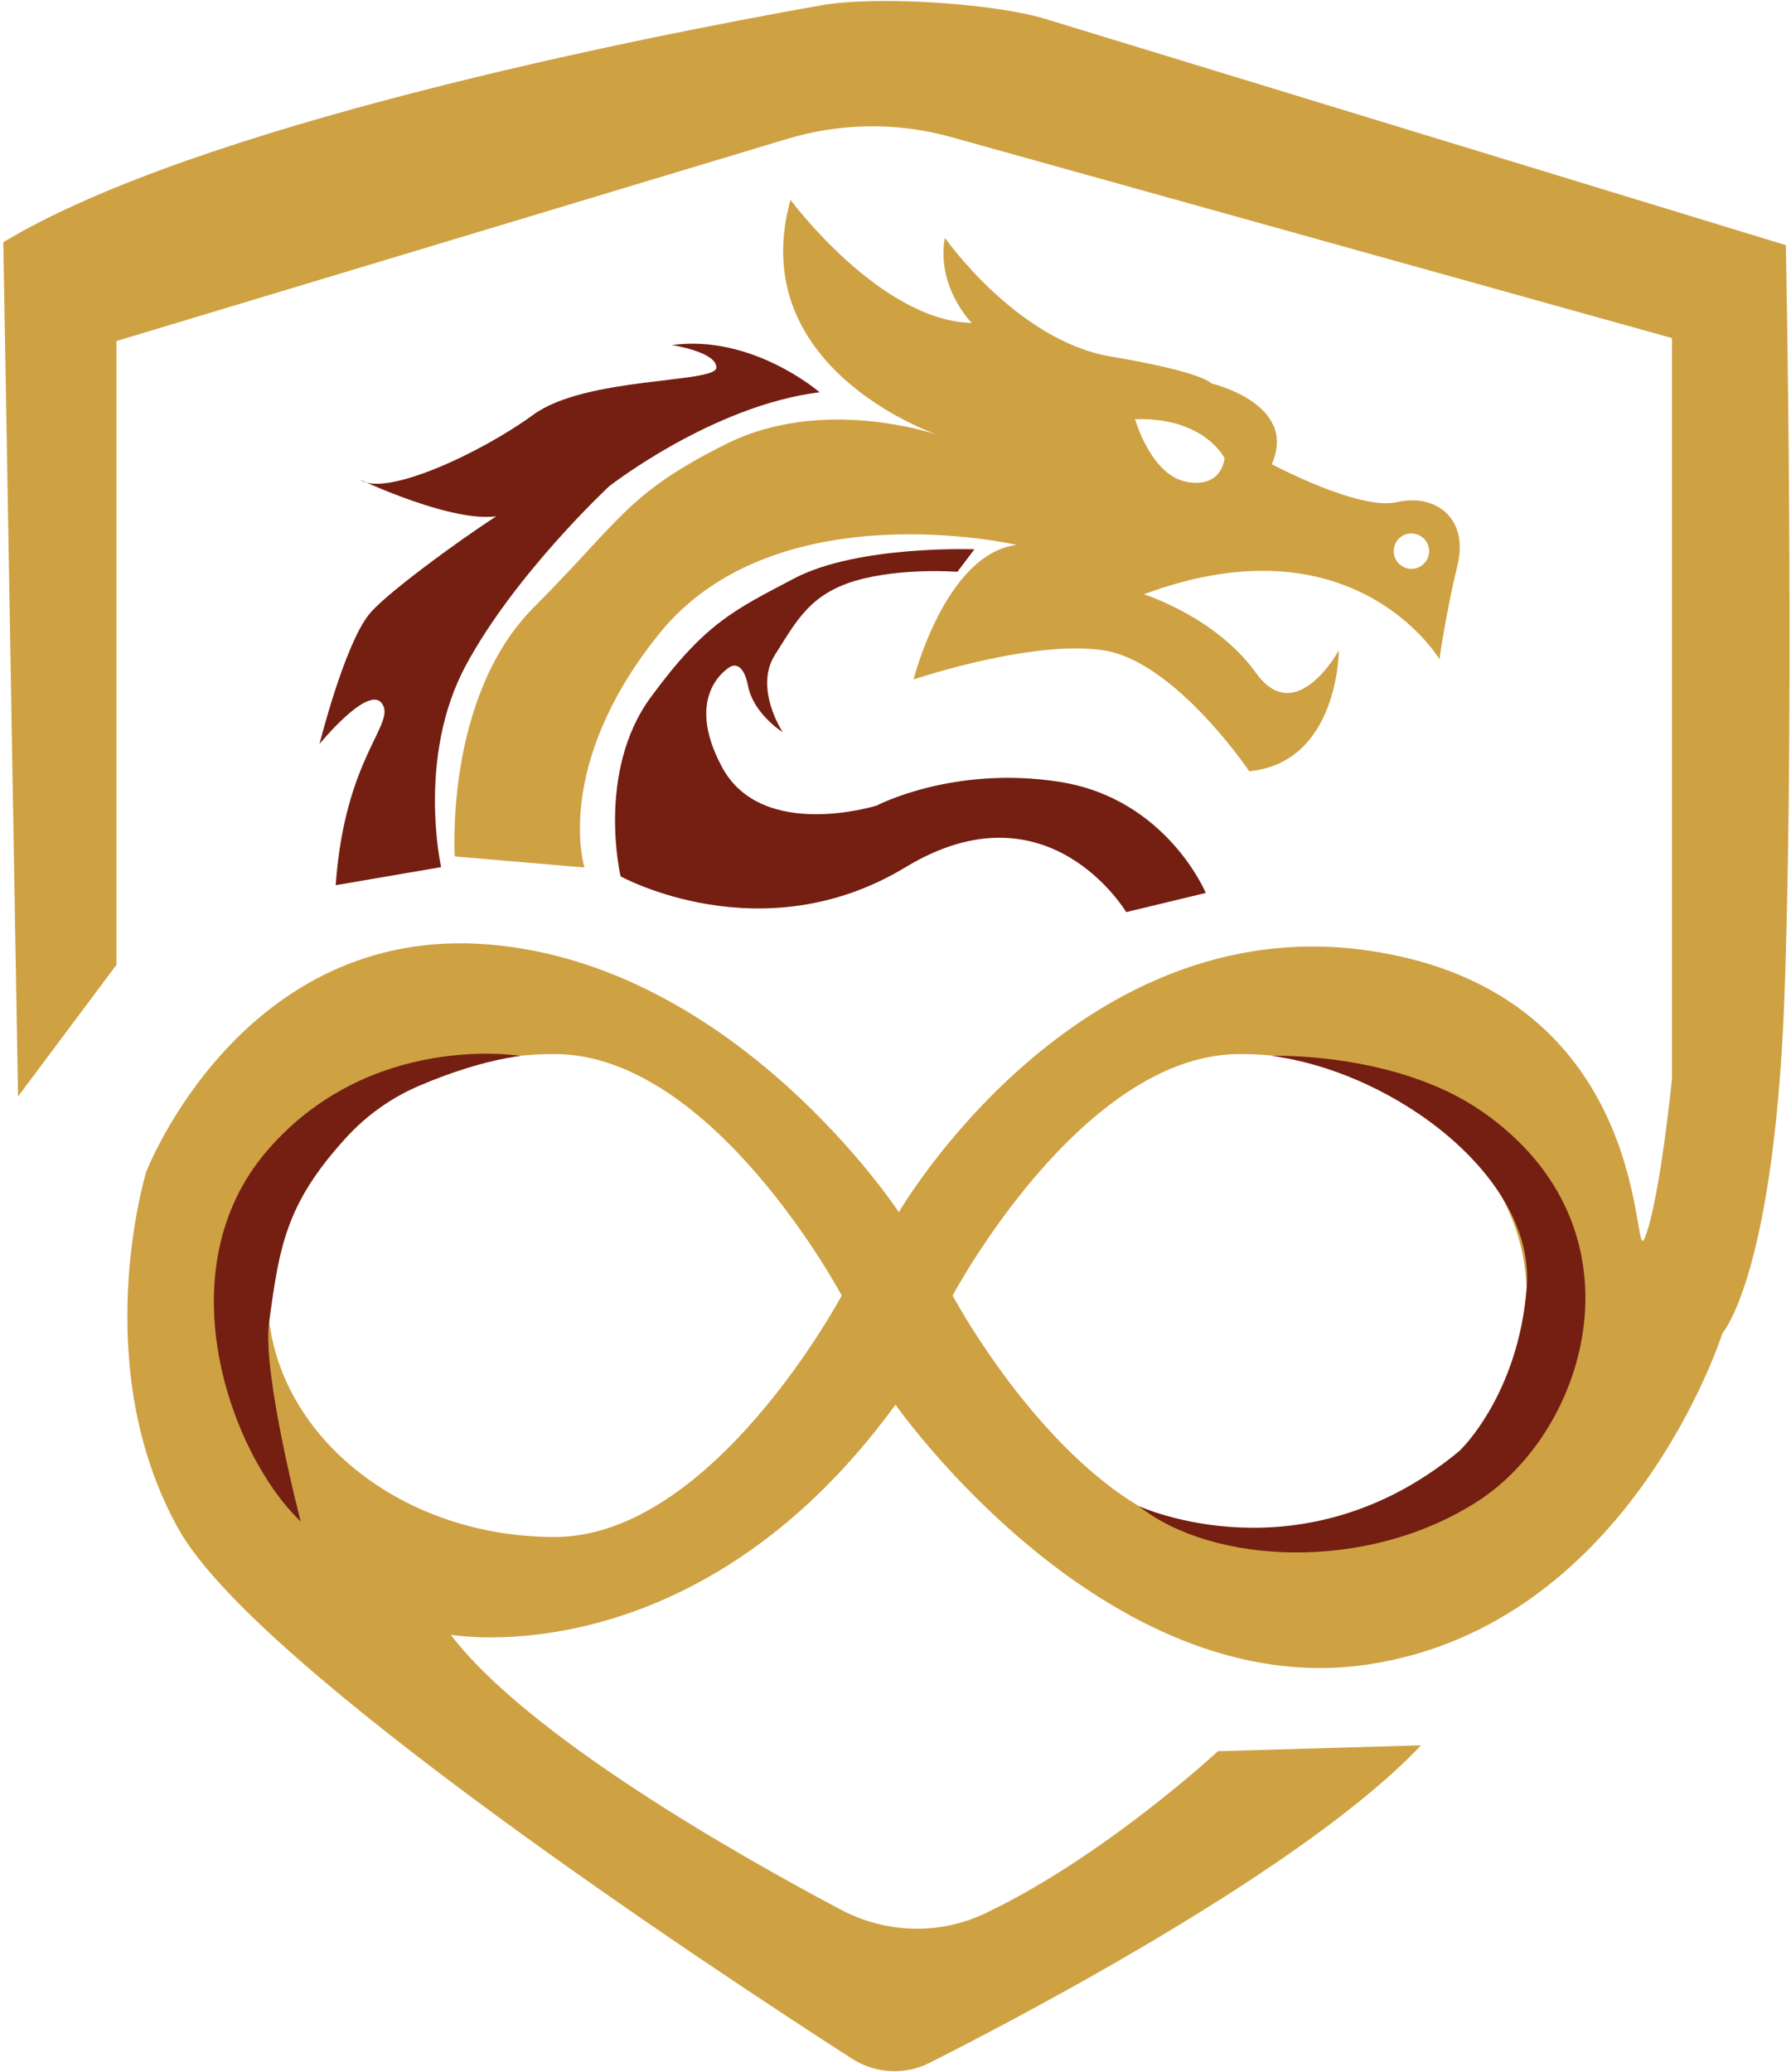 <svg width="486" height="562" viewBox="0 0 486 562" fill="none" xmlns="http://www.w3.org/2000/svg">
<path d="M91.1 240.1L119.7 235.2C119.7 235.2 113 205.4 126.4 180.5C139.8 155.6 165.3 131.9 165.3 131.9C165.3 131.9 193.3 110 222.4 106.4C222.4 106.4 204.2 90.6 182.3 93.6C182.3 93.6 194.4 95.4 194.4 99.7C194.4 104 158.9 102.1 144.7 112.5C130.6 122.8 104.5 135 97.7 130.1C97.7 130.1 131.1 145.9 139.6 138C148.1 130.1 106.8 158.3 100.1 166.7C93.4 175.1 86.7 201.8 86.7 201.8C86.7 201.8 100.1 185.4 103.7 190.9C107.5 196.3 93.5 205.5 91.1 240.1Z" fill="#741F12"/>
<path d="M305.6 247.4L327.2 242.2C327.2 242.2 316.6 216.7 287.7 212.1C258.8 207.5 237.9 218.5 237.9 218.5C237.9 218.5 206.9 228.2 196 208.2C185.1 188.1 198.1 180.9 198.1 180.9C198.1 180.9 201.5 178.5 203 186.1C204.5 193.7 212.4 198.6 212.4 198.6C212.4 198.6 204.5 186.7 210.3 177.6C216.1 168.5 219.7 161.2 232.2 157.5C244.7 153.9 259.8 155.1 259.8 155.1L264.4 149C264.4 149 232.8 147.8 215.5 156.9C199.4 165.4 191.5 168.8 176.6 189.1C161.7 209.4 168.4 237.7 168.4 237.7C168.4 237.7 206.6 258.8 245.6 235.3C284.4 211.7 305.6 247.4 305.6 247.4Z" fill="#741F12"/>
<path d="M379.1 136.2C368.8 138.6 345.1 125.9 345.1 125.9C352.4 109.5 328.7 104 328.7 104C328.7 104 326.9 101 301.4 96.7C275.9 92.4 256.4 64.5 256.4 64.5C254 77.9 263.7 87.6 263.7 87.6C238.8 87 214.5 54.2 214.5 54.2C202 99.4 252.4 117.2 254.5 118C252.6 117.3 222.7 107.5 196.9 120.5C170.2 133.9 168.9 140.6 144.8 164.8C120.6 189.1 123.4 232.3 123.4 232.3L158.6 235.3C158.6 235.3 149.9 208 178.7 172.1C210.3 132.6 275.9 147.8 275.9 147.8C256.5 150.2 247.9 184.3 247.9 184.3C247.9 184.3 280.1 173.4 299.5 176.4C318.9 179.4 339 209.2 339 209.2C363.3 206.8 363.3 176.4 363.3 176.4C363.3 176.4 351.7 197.7 340.8 182.5C329.9 167.3 310.4 161.2 310.4 161.2C367.5 139.9 390.6 178.8 390.6 178.8C390.6 178.8 392.4 166 395.5 153.3C398.6 140.4 389.4 133.8 379.1 136.2ZM322 130.7C312.3 128.9 308 113.7 308 113.7C326.9 113.1 332.3 124.3 332.3 124.3C332.3 124.3 331.7 132.5 322 130.7ZM383 154.3C380.4 154.3 378.2 152.2 378.2 149.5C378.2 146.8 380.3 144.7 383 144.7C385.6 144.7 387.8 146.8 387.8 149.5C387.8 152.2 385.6 154.3 383 154.3Z" fill="#CEA143"/>
<path d="M484.6 66.5L282.9 4.9C268.5 0.8 237.2 -1.2 222.5 1.5C172.4 10.4 53.3 34.1 0.9 65.7L4.9 297.4L31.6 261.7V92.5L213.5 37.7C228.1 33.3 243.6 33.1 258.2 37.2L453.7 91.7V292.6C453.7 292.6 450.5 325 446.4 335.6C442.4 346.1 450.4 269.2 371.1 257.8C291.7 246.5 243.9 328.8 243.9 328.8C243.9 328.8 200.1 261.9 132.9 256.2C65.7 250.5 39.7 317.8 39.7 317.8C39.7 317.8 23.5 370.5 48.6 415C70 452.9 194.5 534.8 231.2 558.4C237.6 562.5 245.6 562.9 252.3 559.5C280.4 545.3 355 505.9 385.6 473.4L330.5 475C330.5 475 299.6 503.7 267.1 519.1C254.7 524.9 240.3 524.4 228.2 518C199.5 502.8 143.1 470.7 122.3 443.4C122.3 443.4 188.7 455.5 243 381C243 381 299.7 462 371 451.5C442.3 441 467.4 361.6 467.4 361.6C467.4 361.6 482 345.4 484.4 265.2C487 184.8 484.6 66.5 484.6 66.5ZM150.5 416.9C107.5 416.9 72.6 387.6 72.6 351.4C72.6 315.2 107.5 285.9 150.5 285.9C193.5 285.9 228.4 351.4 228.4 351.4C228.4 351.4 193.5 416.9 150.5 416.9ZM336.4 416.9C293.4 416.9 258.5 351.4 258.5 351.4C258.5 351.4 293.4 285.9 336.4 285.9C379.4 285.9 414.3 315.2 414.3 351.4C414.3 387.6 379.4 416.9 336.4 416.9Z" fill="#CEA143"/>
<path d="M141.2 286.4C141.2 286.4 100.5 279.6 72.5 312.1C44.5 344.6 62.5 394.4 81.6 412.7C81.6 412.7 71.2 372.8 73 358.9C75.8 338 77.6 326.4 94 308.5C99.6 302.4 106.4 297.6 114 294.4C121.3 291.3 131.1 287.8 141.2 286.4Z" fill="#741F12"/>
<path d="M345.1 286.4C345.1 286.4 378.7 285.2 402.2 301.5C447.4 332.9 431.1 387.8 401 407.2C370.9 426.6 329 424.4 309 408.5C309 408.5 353.3 429 396.1 393.5C396.1 393.5 412.1 378.4 414.3 349C416.5 319.7 379.1 291 345.1 286.4Z" fill="#741F12"/>
</svg>
